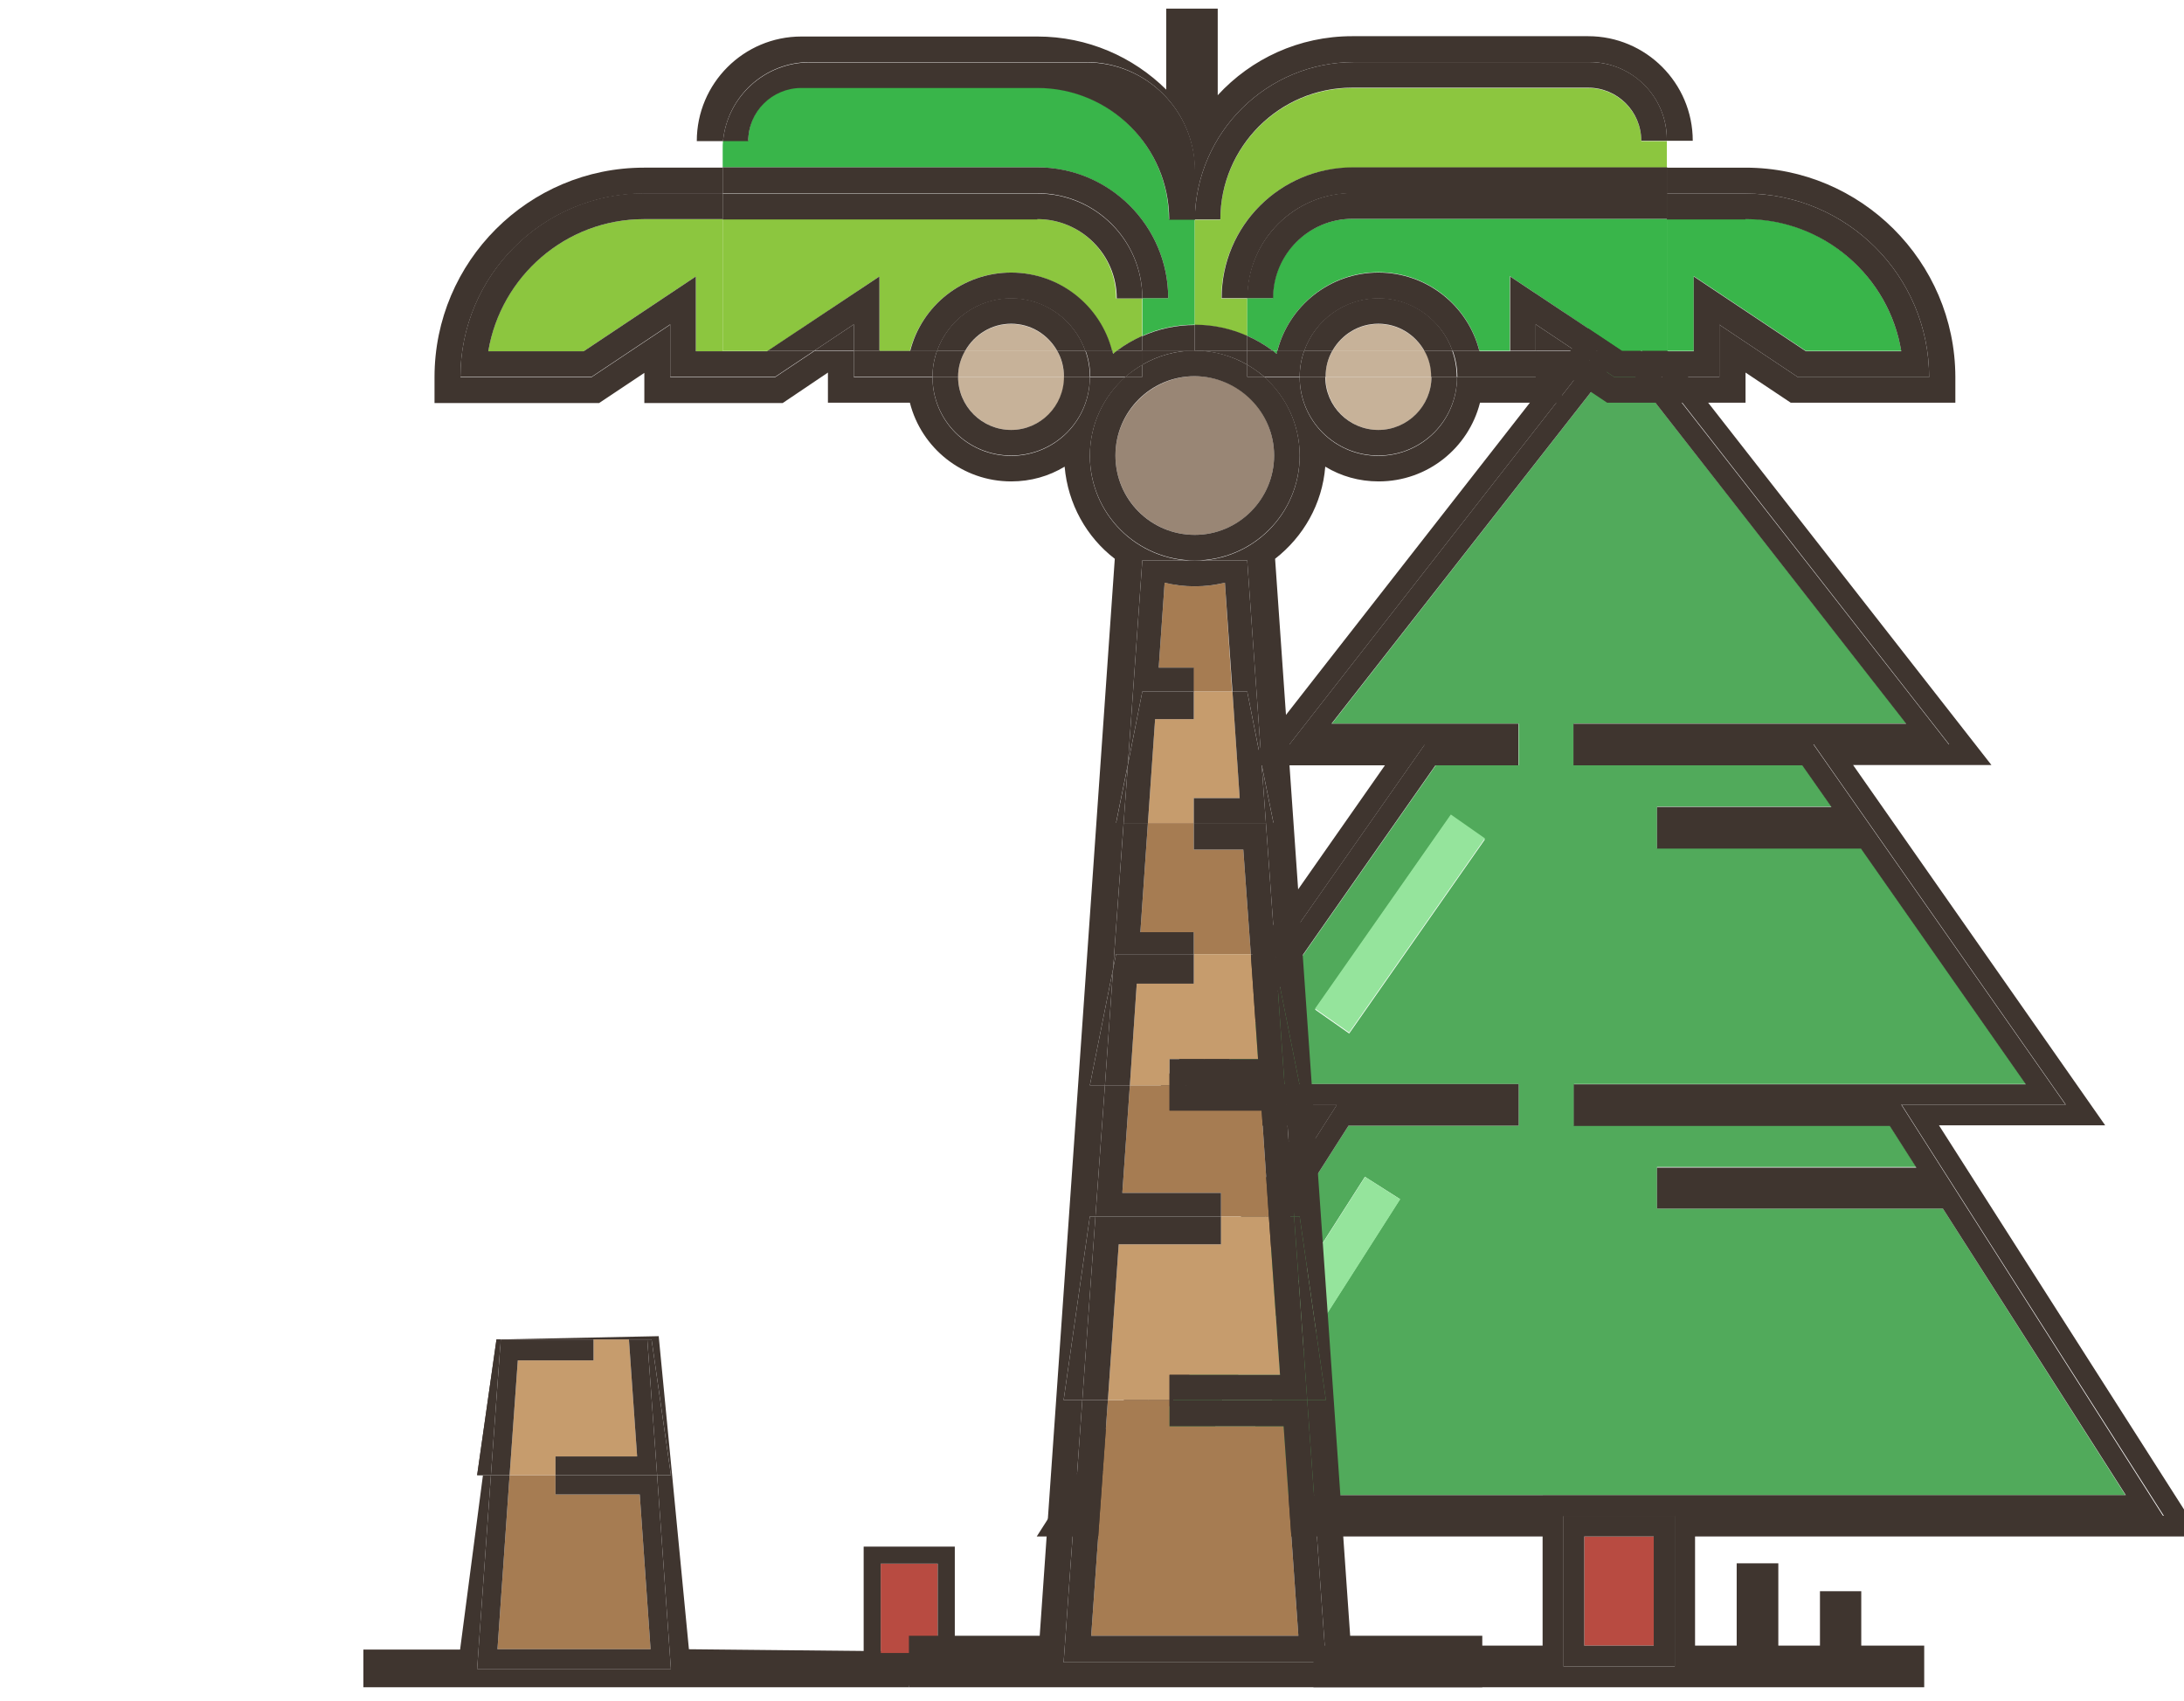 <?xml version="1.0" encoding="utf-8"?>
<!-- Generator: Adobe Illustrator 16.0.0, SVG Export Plug-In . SVG Version: 6.00 Build 0)  -->
<!DOCTYPE svg PUBLIC "-//W3C//DTD SVG 1.1//EN" "http://www.w3.org/Graphics/SVG/1.1/DTD/svg11.dtd">
<svg version="1.1" id="Layer_1" xmlns="http://www.w3.org/2000/svg" xmlns:xlink="http://www.w3.org/1999/xlink" x="0px" y="0px"
	 width="467.5px" height="364px" viewBox="32.5 72.5 467.5 364" enable-background="new 32.5 72.5 467.5 364" xml:space="preserve">
<g>
	<polygon fill="#A67C52" points="138.986,425.509 171.758,425.509 169.442,392.386 151.407,392.386 151.407,388.246 
		141.583,388.246 	"/>
	<polygon fill="#C69C6D" points="159.547,363.685 143.337,363.685 141.583,388.246 151.407,388.246 151.407,384.246 
		168.881,384.246 167.126,359.193 159.547,359.193 	"/>
	<path fill="#3F352F" d="M139.688,359.193l-8.702,66.386h-20.702v8.07h116.772L228.75,426l-48.782-0.491L173.5,358.5
		 M171.056,359.193h0.912l4.141,29.053h-2.947l2.947,41.474h-41.474l2.947-41.474h-2.947l4.14-29.053h0.912"/>
	<polygon fill="#3F352F" points="151.407,392.386 169.442,392.386 171.758,425.509 138.986,425.509 141.583,388.246 
		137.583,388.246 134.635,429.72 176.109,429.72 173.162,388.246 151.407,388.246 	"/>
	<polygon fill="#3F352F" points="138.775,359.193 134.635,388.246 137.583,388.246 139.688,359.193 	"/>
	<polygon fill="#3F352F" points="176.109,388.246 171.968,359.193 171.056,359.193 173.162,388.246 	"/>
	<polygon fill="#3F352F" points="168.881,384.246 151.407,384.246 151.407,388.246 173.162,388.246 171.056,359.193 
		167.126,359.193 	"/>
	<polygon fill="#3F352F" points="143.337,363.685 159.547,363.685 159.547,359.193 139.688,359.193 137.583,388.246 
		141.583,388.246 	"/>
</g>
<g>
	<path fill="#51AA5B" d="M448.39,331.193h-61.193v-8.913h55.509l-5.684-8.912h-67.58v-8.842h61.966h8.14h26.667l-35.298-50.456
		h-43.72v-8.912H424.6l-6.245-8.912h-48.982v-8.912h42.737h8.561h19.93l-61.543-78.598l-61.475,78.667h19.93h8.562h11.508v8.913
		h-17.754l-47.719,68.21h26.666h8.07h30.736v8.912h-36.42l-50.457,79.088l0,0h92.07h32.632h92.069L448.39,331.193z M321.302,293.72
		l-7.298-5.123l29.053-41.544l7.298,5.123L321.302,293.72z M298.705,381.579l-7.509-4.772l33.474-52.421l7.509,4.772
		L298.705,381.579z"/>
	
		<rect x="327.766" y="244.993" transform="matrix(0.819 0.573 -0.573 0.819 215.002 -141.617)" fill="#95E49C" width="8.913" height="50.74"/>
	<rect x="371.617" y="401.368" fill="#B84B41" width="14.877" height="23.369"/>
	
		<rect x="307.26" y="321.907" transform="matrix(0.843 0.538 -0.538 0.843 238.869 -112.264)" fill="#95E49C" width="8.912" height="62.173"/>
	<path fill="#3F352F" d="M430.986,413.088h-8.912v11.649h-8.912v-17.614h-8.913v17.614h-8.912v-23.369h108.351l-56.141-88h35.58
		l-53.965-77.122h29.613l-79.719-101.965l-79.72,102.035h29.614l-53.965,77.122h35.578l-56.14,87.93h108.28v23.369h-49.053v8.912
		h49.053h32.632h49.053v-8.912h-13.474v-11.649H430.986z M390.986,429.229h-23.79v-32.281H262.564l56.141-88h-35.158l53.965-77.123
		h-28.982l70.598-90.386l70.596,90.386H420.74l53.965,77.123h-35.158l56.141,88H390.986V429.229z"/>
	<polygon fill="#3F352F" points="430.986,413.088 430.986,413.088 430.986,413.088 	"/>
	<path fill="#3F352F" d="M439.477,308.947h35.158l-53.965-77.123h28.982l-70.596-90.315l-70.598,90.386h28.982l-53.965,77.123
		h35.158l-56.141,88h104.633h23.789h104.631L439.477,308.947z M362.775,392.526h-92.07l0,0l50.457-79.088h36.42v-8.912h-30.736
		h-8.141h-26.666l47.719-68.21h17.754v-8.913h-11.508h-8.562h-19.93l61.545-78.667l61.473,78.667H420.6h-8.561h-42.737v8.913h48.982
		l6.245,8.912h-37.333v8.912h43.649l35.299,50.456h-26.668h-8.14h-61.965v8.912h67.649l5.684,8.912h-55.509v8.772h61.193
		l39.157,61.333h-92.14H362.775z"/>
	<path fill="#3F352F" d="M367.196,429.229h23.79v-32.281h-23.79V429.229z M371.617,401.368h14.877v23.369h-14.877V401.368z"/>
</g>
<g>
	<rect x="221.021" y="407.193" fill="#B84B41" width="12.21" height="19.157"/>
	<polygon fill="#3F352F" points="269.652,416.807 269.652,416.807 269.652,416.807 	"/>
	<path fill="#3F352F" d="M217.372,430h19.509v-26.456h-19.509V430z M221.021,407.193h12.21v19.157h-12.21V407.193z"/>
</g>
<g>
	<path fill="none" d="M288.249,119.965c0-0.141,0-0.351,0-0.491l0,0v22.597l0,0V119.965z"/>
	<polygon fill="#A67C52" points="276.6,272.035 288.039,272.035 288.039,276.737 300.249,276.737 298.635,254.352 288.039,254.352 
		288.039,248.666 278.214,248.666 	"/>
	<polygon fill="#A67C52" points="272.74,327.824 293.863,327.824 293.863,332.877 304.109,332.877 302.564,310.211 282.846,310.211 
		282.846,304.807 274.354,304.807 	"/>
	<path fill="#A67C52" d="M294.705,197.229c-2.035,0.49-4.211,0.771-6.456,0.771s-4.351-0.281-6.456-0.771l-1.264,18.175h7.439v5.123
		h8.28L294.705,197.229z"/>
	<polygon fill="#A67C52" points="266.074,422.632 310.425,422.632 307.267,377.789 282.846,377.789 282.846,372.176 
		269.652,372.176 	"/>
	<polygon fill="#C69C6D" points="293.863,338.842 271.969,338.842 269.652,372.176 282.846,372.176 282.846,366.771 
		306.494,366.771 304.109,332.877 293.863,332.877 	"/>
	<polygon fill="#C69C6D" points="288.039,283.053 275.828,283.053 274.354,304.807 282.846,304.807 282.846,299.193 
		301.793,299.193 300.249,276.737 288.039,276.737 	"/>
	<polygon fill="#C69C6D" points="297.863,243.334 296.319,220.526 288.039,220.526 288.039,226.421 279.758,226.421 
		278.214,248.666 288.039,248.666 288.039,243.334 	"/>
	<path fill="#39B54A" d="M282.564,136.316h-5.543l0,0v8.069c3.438-1.544,7.228-2.386,11.228-2.386v-22.597h-5.544
		c0-15.509-12.631-28.21-28.211-28.21h-50.456c-6.246,0-11.368,5.053-11.368,11.369h-5.404c-0.07,0.631-0.07,1.263-0.07,1.895v3.86
		h67.368C270.004,108.386,282.564,120.877,282.564,136.316z"/>
	<path fill="#8CC63F" d="M372.459,91.333h-50.525c-15.509,0-28.211,12.631-28.211,28.21h-5.474c0,0.14,0,0.351,0,0.491v22.035l0,0
		c4,0,7.79,0.842,11.228,2.386v-8.07h-5.543c0-15.438,12.561-28,28-28h67.368v-5.684h-5.474
		C383.828,96.386,378.705,91.333,372.459,91.333z"/>
	<path fill="#39B54A" d="M349.231,147.684h6.526v-0.069h-6.526C349.231,147.614,349.231,147.614,349.231,147.684z"/>
	<path fill="#39B54A" d="M389.302,147.544L389.302,147.544h-9.685l0.141,0.07h15.299v-16l24,16h20.42
		c-2.666-16-16.561-28.28-33.332-28.28h-16.843V147.544L389.302,147.544z"/>
	<path fill="#39B54A" d="M305.793,148.246c0.07-0.211,0.141-0.422,0.141-0.702h-1.053
		C305.162,147.754,305.441,148.035,305.793,148.246z"/>
	<path fill="#39B54A" d="M305.934,147.544c2.525-9.614,11.229-16.772,21.613-16.772c10.387,0,19.158,7.088,21.615,16.772h6.525
		v-15.93l23.859,15.93h9.755v-28.21h-67.368c-9.334,0-16.982,7.578-16.982,16.982h-5.475v8.069c1.896,0.843,3.72,1.896,5.404,3.158
		H305.934z"/>
	<path fill="#8CC63F" d="M187.196,119.403h-16.842c-16.772,0-30.737,12.28-33.333,28.28h20.421l24-16v16h15.298l0.141-0.069h-9.685
		V119.403z"/>
	<path fill="#8CC63F" d="M220.74,147.684h6.526c0-0.069,0-0.069,0-0.069h-6.526V147.684z"/>
	<path fill="#8CC63F" d="M270.775,148.246c0.281-0.211,0.562-0.422,0.842-0.702h-1.053
		C270.635,147.754,270.705,148.035,270.775,148.246z"/>
	<path fill="#8CC63F" d="M254.564,119.403h-67.368v28.211h9.685l23.859-15.931v15.931h6.526
		c2.526-9.614,11.228-16.772,21.614-16.772c10.386,0,19.158,7.158,21.613,16.772h1.053c1.685-1.263,3.51-2.315,5.404-3.158v-8.07
		l0,0h-5.544C271.477,126.982,263.898,119.403,254.564,119.403z"/>
	<path fill="#C7B299" d="M248.951,164.526c6.246,0,11.369-5.053,11.369-11.368h-22.737
		C237.583,159.403,242.705,164.526,248.951,164.526z"/>
	<path fill="#C7B299" d="M237.583,153.158h22.667c0-2.035-0.562-3.93-1.474-5.614h-19.649
		C238.144,149.229,237.583,151.123,237.583,153.158z"/>
	<path fill="#C7B299" d="M248.951,141.859c-4.21,0-7.859,2.316-9.824,5.755h19.649C256.811,144.176,253.162,141.859,248.951,141.859
		z"/>
	<path fill="#C7B299" d="M327.547,164.526c6.246,0,11.369-5.053,11.369-11.368h-22.667
		C316.249,159.403,321.302,164.526,327.547,164.526z"/>
	<path fill="#C7B299" d="M316.249,153.158h22.667c0-2.035-0.562-3.93-1.475-5.614h-19.648
		C316.74,149.229,316.249,151.123,316.249,153.158z"/>
	<path fill="#C7B299" d="M327.547,141.859c-4.21,0-7.859,2.316-9.824,5.755h19.649C335.407,144.176,331.758,141.859,327.547,141.859
		z"/>
	<path fill="#998675" d="M271.267,170c0,9.334,7.579,16.982,16.982,16.982s16.982-7.579,16.982-16.982s-7.579-16.982-16.982-16.982
		C278.916,153.088,271.267,160.666,271.267,170z"/>
	<path fill="#3F352F" d="M205.863,85.79h59.158c12.842,0,23.228,10.386,23.228,23.228v10.456l0,0
		c0.28-18.667,15.438-33.684,34.176-33.684h50.315c9.123,0,16.562,7.438,16.562,16.562v0.281h5.544
		c0-12.351-10.035-22.386-22.387-22.386h-50.525c-11.369,0-21.614,4.842-28.771,12.631V74.351h-11.018v17.333
		c-7.088-7.018-16.843-11.368-27.58-11.368h-50.526c-12.351,0-22.386,10.035-22.386,22.386h5.614
		C188.179,93.158,196.179,85.79,205.863,85.79z"/>
	<path fill="#3F352F" d="M204.039,91.333h50.526c15.51,0,28.211,12.631,28.211,28.21h5.544v-10.456
		c0-12.842-10.386-23.228-23.228-23.228h-59.229c-9.685,0-17.685,7.368-18.597,16.842h5.404
		C192.67,96.386,197.793,91.333,204.039,91.333z"/>
	<path fill="#3F352F" d="M372.74,85.79h-50.315c-18.737,0-33.896,15.018-34.176,33.684h5.474c0-15.509,12.632-28.21,28.211-28.21
		h50.525c6.246,0,11.369,5.053,11.369,11.369h5.474v-0.281C389.302,93.228,381.934,85.79,372.74,85.79z"/>
	<rect x="288.249" y="142.07" fill="#3F352F" width="0" height="5.474"/>
	<path fill="#3F352F" d="M299.477,150.562v-3.018h-11.157C292.39,147.614,296.179,148.666,299.477,150.562z"/>
	<path fill="#3F352F" d="M277.021,150.562c3.298-1.896,7.088-3.018,11.157-3.018h-11.157V150.562z"/>
	<path fill="#3F352F" d="M406.145,108.386h-16.843v5.544h16.843c21.684,0,39.297,17.614,39.297,39.299h-28.069L400.529,142v11.229
		h-22.455l-8.422-5.614h-8.421v5.614H344.39l0,0l0,0c0,9.333-7.509,16.842-16.843,16.842c-9.333,0-16.842-7.509-16.842-16.842l0,0
		h-7.578c4.631,4.14,7.578,10.105,7.578,16.842c0,12.421-10.035,22.456-22.456,22.456s-22.456-10.035-22.456-22.456
		c0-6.736,2.947-12.702,7.579-16.842h-7.579l0,0c0,9.333-7.509,16.842-16.842,16.842c-9.333,0-16.842-7.509-16.842-16.842l0,0l0,0
		h-16.842v-5.614h-8.421l-8.421,5.614h-22.457V142l-16.842,11.229h-28.07c0-21.685,17.614-39.299,39.298-39.299h16.842v-5.544
		h-16.842c-24.702,0-44.842,20.07-44.842,44.843v5.543h35.228l9.685-6.455v6.455h29.614l9.684-6.525v6.455h17.544
		c2.456,9.685,11.228,16.843,21.684,16.843c4.211,0,8.071-1.123,11.439-3.158c0.702,8,4.702,15.088,10.737,19.72l-16.07,230.526h-28
		v11.018h122.737v-11.018h-28.281l-16.07-230.526c6.035-4.702,10.105-11.72,10.737-19.72c3.368,2.035,7.229,3.158,11.438,3.158
		c10.457,0,19.229-7.158,21.685-16.843h17.544v-6.455l9.684,6.455h29.615v-6.455l9.684,6.455h35.229v-5.543
		C450.986,128.456,430.846,108.386,406.145,108.386z M310.705,304.807h-3.229l2.035,28.07h1.193l5.614,39.299h-4l4,56.14h-56.141
		l4-56.14h-4l5.614-39.299h1.193l2.035-28.07h-3.229l4.982-24.982l2.246-31.228h-1.614l2.526-12.491l3.088-43.649h22.455
		l3.088,43.649l2.527,12.491h-1.615l2.246,31.228L310.705,304.807z"/>
	<polygon fill="#3F352F" points="288.039,276.737 288.039,272.035 276.6,272.035 278.214,248.666 273.021,248.666 270.775,279.824 
		271.407,276.737 	"/>
	<path fill="#3F352F" d="M288.039,220.526v-5.123h-7.51l1.264-18.175c2.035,0.49,4.211,0.771,6.456,0.771s4.351-0.281,6.456-0.771
		l1.614,23.298h3.157l3.088,15.579l-3.088-43.649h-22.455l-3.088,43.649l3.088-15.579H288.039L288.039,220.526z"/>
	<polygon fill="#3F352F" points="293.863,327.824 272.74,327.824 274.354,304.807 269.021,304.807 266.986,332.877 293.863,332.877 
			"/>
	<polygon fill="#3F352F" points="282.846,377.789 307.267,377.789 310.425,422.632 266.074,422.632 269.652,372.176 
		264.179,372.176 260.179,428.315 316.319,428.315 312.319,372.176 282.846,372.176 	"/>
	<polygon fill="#3F352F" points="288.039,248.666 288.039,254.352 298.635,254.352 300.249,276.737 305.092,276.737 
		305.723,279.824 303.477,248.666 	"/>
	<polygon fill="#3F352F" points="282.846,310.211 302.564,310.211 304.109,332.877 309.512,332.877 307.477,304.807 
		282.846,304.807 	"/>
	<polygon fill="#3F352F" points="265.793,332.877 260.179,372.176 264.179,372.176 266.986,332.877 	"/>
	<polygon fill="#3F352F" points="316.319,372.176 310.705,332.877 309.512,332.877 312.319,372.176 	"/>
	<polygon fill="#3F352F" points="306.494,366.771 282.846,366.771 282.846,372.176 312.319,372.176 309.512,332.877 
		304.109,332.877 	"/>
	<polygon fill="#3F352F" points="271.969,338.842 293.863,338.842 293.863,332.877 266.986,332.877 264.179,372.176 
		269.652,372.176 	"/>
	<polygon fill="#3F352F" points="310.705,304.807 305.723,279.824 307.477,304.807 	"/>
	<polygon fill="#3F352F" points="265.793,304.807 269.021,304.807 270.775,279.824 	"/>
	<polygon fill="#3F352F" points="275.828,283.053 288.039,283.053 288.039,276.737 271.407,276.737 270.775,279.824 
		269.021,304.807 274.354,304.807 	"/>
	<polygon fill="#3F352F" points="300.249,276.737 301.793,299.193 282.846,299.193 282.846,304.807 307.477,304.807 
		305.723,279.824 305.092,276.737 	"/>
	<polygon fill="#3F352F" points="271.407,248.666 273.021,248.666 273.934,236.176 	"/>
	<polygon fill="#3F352F" points="305.092,248.666 302.564,236.176 303.477,248.666 	"/>
	<polygon fill="#3F352F" points="279.758,226.421 288.039,226.421 288.039,220.526 277.021,220.526 273.934,236.176 
		273.021,248.666 278.214,248.666 	"/>
	<polygon fill="#3F352F" points="296.319,220.526 297.863,243.334 288.039,243.334 288.039,248.666 303.477,248.666 
		302.564,236.176 299.477,220.526 	"/>
	<path fill="#3F352F" d="M288.179,147.544h0.07v-5.474c-4,0-7.79,0.842-11.228,2.386v3.158h11.157V147.544z"/>
	<polygon fill="#3F352F" points="206.846,147.544 215.267,147.544 215.267,141.93 	"/>
	<path fill="#3F352F" d="M254.564,113.859c12.422,0,22.457,10.035,22.457,22.457h5.543c0-15.439-12.561-28-28-28h-67.368v5.543
		H254.564L254.564,113.859z"/>
	<polygon fill="#3F352F" points="361.231,147.544 369.652,147.544 361.231,141.93 	"/>
	<path fill="#3F352F" d="M288.319,147.544h11.157v-3.158c-3.438-1.544-7.228-2.386-11.228-2.386l0,0v5.474
		C288.249,147.544,288.319,147.544,288.319,147.544z"/>
	<path fill="#3F352F" d="M294.004,136.316h5.543c0-12.422,10.035-22.457,22.457-22.457h67.368v-5.543h-67.368
		C306.494,108.386,294.004,120.877,294.004,136.316z"/>
	<path fill="#3F352F" d="M406.145,119.403c16.771,0,30.736,12.28,33.332,28.28h-20.42l-24-16v16h-15.299l-0.141-0.069h-9.965
		l8.422,5.614h22.455V142l16.843,11.229h28.069c0-21.685-17.613-39.299-39.297-39.299h-16.843v5.544h16.843V119.403z"/>
	<path fill="#3F352F" d="M355.758,147.684h-6.526c0-0.069,0-0.069,0-0.069h-5.755c0.633,1.754,0.982,3.649,0.982,5.614l0,0h16.843
		v-5.614h-5.544V147.684z"/>
	<path fill="#3F352F" d="M305.934,147.544c-0.07,0.21-0.141,0.421-0.141,0.702c-0.281-0.211-0.562-0.422-0.842-0.702h-5.475v3.018
		c1.264,0.772,2.527,1.614,3.65,2.597h7.578c0-1.965,0.352-3.859,0.982-5.614H305.934z"/>
	<path fill="#3F352F" d="M299.477,136.316h5.545c0-9.334,7.578-16.982,16.982-16.982h67.368v-5.545h-67.368
		C309.512,113.859,299.477,123.965,299.477,136.316z"/>
	<path fill="#3F352F" d="M327.547,130.842c-10.385,0-19.157,7.158-21.613,16.772h5.754c2.316-6.526,8.562-11.229,15.859-11.229
		c7.299,0,13.545,4.702,15.86,11.229h5.755C346.705,137.93,337.934,130.842,327.547,130.842z"/>
	<path fill="#3F352F" d="M304.881,147.544c-1.685-1.263-3.509-2.315-5.404-3.158v3.158H304.881z"/>
	<polygon fill="#3F352F" points="355.758,131.684 355.758,147.544 361.231,147.544 361.231,141.93 369.652,147.544 379.617,147.544 
			"/>
	<path fill="#3F352F" d="M277.021,147.544h-5.404c-0.28,0.21-0.561,0.421-0.842,0.702c-0.07-0.211-0.141-0.422-0.141-0.702h-5.754
		c0.631,1.755,0.982,3.649,0.982,5.614h7.578c1.123-0.982,2.316-1.824,3.65-2.597v-3.018H277.021z"/>
	<path fill="#3F352F" d="M196.74,147.684h-15.298v-16l-24,16h-20.421c2.667-16,16.562-28.28,33.333-28.28h16.842v-5.544h-16.842
		c-21.684,0-39.298,17.614-39.298,39.299h28.07l16.842-11.229v11.229h22.457l8.421-5.614h-9.965L196.74,147.684z"/>
	<path fill="#3F352F" d="M227.337,147.544v0.07h-6.526v-0.07h-5.544v5.614h16.842l0,0c0-1.965,0.351-3.859,0.982-5.614H227.337
		L227.337,147.544z"/>
	<path fill="#3F352F" d="M277.021,147.544v-3.158c-1.895,0.843-3.72,1.896-5.404,3.158H277.021z"/>
	<path fill="#3F352F" d="M254.564,119.403c9.334,0,16.982,7.579,16.982,16.982h5.475c0-12.421-10.035-22.456-22.457-22.456h-67.368
		v5.544h67.368V119.403z"/>
	<path fill="#3F352F" d="M248.951,130.842c-10.386,0-19.158,7.088-21.614,16.772h5.754c2.316-6.526,8.562-11.229,15.859-11.229
		c7.298,0,13.543,4.702,15.86,11.229h5.754C268.109,137.93,259.337,130.842,248.951,130.842z"/>
	<polygon fill="#3F352F" points="220.74,131.684 196.881,147.544 206.846,147.544 215.267,141.93 215.267,147.544 220.74,147.544 	
		"/>
	<path fill="#3F352F" d="M248.951,164.526c-6.246,0-11.368-5.053-11.368-11.368h-5.474l0,0c0,9.333,7.509,16.842,16.842,16.842
		c9.333,0,16.842-7.509,16.842-16.842l0,0h-5.544C260.249,159.403,255.196,164.526,248.951,164.526z"/>
	<path fill="#3F352F" d="M239.126,147.544h-6.035c-0.632,1.755-0.982,3.649-0.982,5.614h5.474
		C237.583,151.123,238.144,149.229,239.126,147.544z"/>
	<path fill="#3F352F" d="M258.775,147.544c0.982,1.685,1.474,3.579,1.474,5.614h5.544c0-1.965-0.352-3.859-0.982-5.614H258.775
		L258.775,147.544z"/>
	<path fill="#3F352F" d="M248.951,136.316c-7.298,0-13.543,4.701-15.859,11.228h6.035c1.965-3.438,5.614-5.755,9.824-5.755
		c4.211,0,7.86,2.316,9.825,5.755h6.035C262.494,141.018,256.249,136.316,248.951,136.316z"/>
	<path fill="#3F352F" d="M327.547,164.526c-6.245,0-11.368-5.053-11.368-11.368h-5.474l0,0c0,9.333,7.509,16.842,16.842,16.842
		c9.334,0,16.843-7.509,16.843-16.842l0,0h-5.474C338.916,159.403,333.793,164.526,327.547,164.526z"/>
	<path fill="#3F352F" d="M317.723,147.544h-6.035c-0.631,1.755-0.982,3.649-0.982,5.614h5.544
		C316.249,151.123,316.74,149.229,317.723,147.544z"/>
	<path fill="#3F352F" d="M337.372,147.544c0.982,1.685,1.474,3.579,1.474,5.614h5.474c0-1.965-0.351-3.859-0.982-5.614H337.372
		L337.372,147.544z"/>
	<path fill="#3F352F" d="M327.547,136.316c-7.298,0-13.543,4.701-15.859,11.228h6.035c1.965-3.438,5.614-5.755,9.824-5.755
		c4.211,0,7.86,2.316,9.825,5.755h6.035C341.092,141.018,334.916,136.316,327.547,136.316z"/>
	<path fill="#3F352F" d="M299.477,150.562c-3.298-1.896-7.087-3.018-11.157-3.018h-0.07l0,0h-0.07
		c-4.069,0-7.859,1.122-11.157,3.018v2.597h-3.649c-4.632,4.141-7.579,10.105-7.579,16.842c0,12.421,10.035,22.456,22.456,22.456
		s22.456-10.035,22.456-22.456c0-6.736-2.947-12.701-7.578-16.842h-3.65V150.562z M305.231,170c0,9.334-7.579,16.982-16.982,16.982
		s-16.982-7.579-16.982-16.982s7.579-16.982,16.982-16.982C297.582,153.088,305.231,160.666,305.231,170z"/>
	<polygon fill="#3F352F" points="288.249,147.544 288.249,147.544 288.249,147.544 	"/>
	<path fill="#3F352F" d="M288.179,147.544h0.07l0,0H288.179z"/>
	<path fill="#3F352F" d="M288.249,147.544h0.07H288.249L288.249,147.544z"/>
	<path fill="#3F352F" d="M299.477,153.158h3.65c-1.123-0.982-2.316-1.824-3.65-2.597V153.158z"/>
	<path fill="#3F352F" d="M277.021,150.562c-1.264,0.772-2.527,1.614-3.649,2.597h3.649V150.562z"/>
</g>
</svg>
